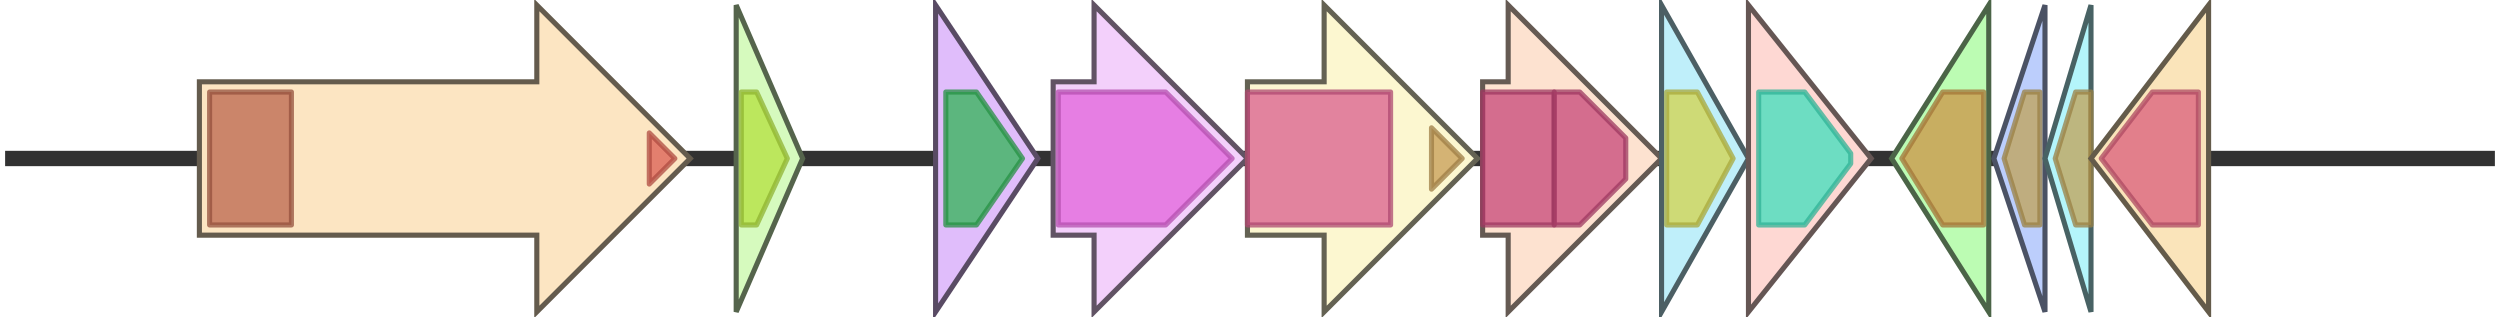 <svg version="1.1" baseProfile="full" xmlns="http://www.w3.org/2000/svg" width="489" height="62">
	<line x1="1" y1="31" x2="488" y2="31" style="stroke:rgb(50,50,50); stroke-width:3 "/>
	<g>
		<title>toyK</title>
		<polygon class="toyK" points="400,16 400,16 400,1 390,31 400,61 400,46 400,46" fill="rgb(188,206,252)" fill-opacity="1.0" stroke="rgb(75,82,100)" stroke-width="1" />
		<g>
			<title>PF02211</title>
			<polygon class="PF02211" points="392,31 396,18 399,18 399,44 396,44" stroke-linejoin="round" width="8" height="26" fill="rgb(192,161,86)" stroke="rgb(153,128,68)" stroke-width="1" opacity="0.75" />
		</g>
	</g>
	<g>
		<title>toyL</title>
		<polygon class="toyL" points="409,16 409,16 409,1 400,31 409,61 409,46 409,46" fill="rgb(180,245,251)" fill-opacity="1.0" stroke="rgb(72,98,100)" stroke-width="1" />
		<g>
			<title>PF02211</title>
			<polygon class="PF02211" points="402,31 406,18 409,18 409,44 406,44" stroke-linejoin="round" width="9" height="26" fill="rgb(192,161,86)" stroke="rgb(153,128,68)" stroke-width="1" opacity="0.75" />
		</g>
	</g>
	<g>
		<title>toyM</title>
		<polygon class="toyM" points="432,16 432,16 432,1 409,31 432,61 432,46 432,46" fill="rgb(250,228,186)" fill-opacity="1.0" stroke="rgb(100,91,74)" stroke-width="1" />
		<g>
			<title>PF06508</title>
			<polygon class="PF06508" points="411,31 421,18 430,18 430,44 421,44" stroke-linejoin="round" width="20" height="26" fill="rgb(217,93,123)" stroke="rgb(173,74,98)" stroke-width="1" opacity="0.75" />
		</g>
	</g>
	<g>
		<title>toyA</title>
		<polygon class="toyA" points="39,16 105,16 105,1 135,31 105,61 105,46 39,46" fill="rgb(252,229,194)" fill-opacity="1.0" stroke="rgb(100,91,77)" stroke-width="1" />
		<g>
			<title>PF13191</title>
			<rect class="PF13191" x="41" y="18" stroke-linejoin="round" width="16" height="26" fill="rgb(186,102,77)" stroke="rgb(148,81,61)" stroke-width="1" opacity="0.75" />
		</g>
		<g>
			<title>PF00196</title>
			<polygon class="PF00196" points="127,26 132,31 132,31 127,36" stroke-linejoin="round" width="5" height="26" fill="rgb(219,94,82)" stroke="rgb(175,75,65)" stroke-width="1" opacity="0.75" />
		</g>
	</g>
	<g>
		<title>toyB</title>
		<polygon class="toyB" points="144,16 144,16 144,1 157,31 144,61 144,46 144,46" fill="rgb(214,250,190)" fill-opacity="1.0" stroke="rgb(85,100,76)" stroke-width="1" />
		<g>
			<title>PF01242</title>
			<polygon class="PF01242" points="145,18 148,18 154,31 148,44 145,44" stroke-linejoin="round" width="11" height="26" fill="rgb(179,224,60)" stroke="rgb(143,179,48)" stroke-width="1" opacity="0.75" />
		</g>
	</g>
	<g>
		<title>toyD</title>
		<polygon class="toyD" points="183,16 183,16 183,1 203,31 183,61 183,46 183,46" fill="rgb(224,189,251)" fill-opacity="1.0" stroke="rgb(89,75,100)" stroke-width="1" />
		<g>
			<title>PF01227</title>
			<polygon class="PF01227" points="185,18 191,18 200,31 191,44 185,44" stroke-linejoin="round" width="17" height="26" fill="rgb(48,180,84)" stroke="rgb(38,144,67)" stroke-width="1" opacity="0.75" />
		</g>
	</g>
	<g>
		<title>toyE</title>
		<polygon class="toyE" points="206,16 214,16 214,1 244,31 214,61 214,46 206,46" fill="rgb(243,208,251)" fill-opacity="1.0" stroke="rgb(97,83,100)" stroke-width="1" />
		<g>
			<title>PF00478</title>
			<polygon class="PF00478" points="207,18 228,18 241,31 228,44 207,44" stroke-linejoin="round" width="35" height="26" fill="rgb(225,99,218)" stroke="rgb(180,79,174)" stroke-width="1" opacity="0.75" />
		</g>
	</g>
	<g>
		<title>toyF</title>
		<polygon class="toyF" points="244,16 259,16 259,1 289,31 259,61 259,46 244,46" fill="rgb(252,247,208)" fill-opacity="1.0" stroke="rgb(100,98,83)" stroke-width="1" />
		<g>
			<title>PF00206</title>
			<rect class="PF00206" x="244" y="18" stroke-linejoin="round" width="28" height="26" fill="rgb(217,92,141)" stroke="rgb(173,73,112)" stroke-width="1" opacity="0.75" />
		</g>
		<g>
			<title>PF10397</title>
			<polygon class="PF10397" points="280,25 286,31 280,37" stroke-linejoin="round" width="7" height="26" fill="rgb(198,156,85)" stroke="rgb(158,124,68)" stroke-width="1" opacity="0.75" />
		</g>
	</g>
	<g>
		<title>toyG</title>
		<polygon class="toyG" points="290,16 295,16 295,1 325,31 295,61 295,46 290,46" fill="rgb(253,226,208)" fill-opacity="1.0" stroke="rgb(101,90,83)" stroke-width="1" />
		<g>
			<title>PF00709</title>
			<rect class="PF00709" x="290" y="18" stroke-linejoin="round" width="14" height="26" fill="rgb(198,70,120)" stroke="rgb(158,56,96)" stroke-width="1" opacity="0.75" />
		</g>
		<g>
			<title>PF00709</title>
			<polygon class="PF00709" points="304,18 309,18 318,27 318,35 309,44 304,44" stroke-linejoin="round" width="14" height="26" fill="rgb(198,70,120)" stroke="rgb(158,56,96)" stroke-width="1" opacity="0.75" />
		</g>
	</g>
	<g>
		<title>toyH</title>
		<polygon class="toyH" points="325,16 325,16 325,1 342,31 325,61 325,46 325,46" fill="rgb(191,239,250)" fill-opacity="1.0" stroke="rgb(76,95,100)" stroke-width="1" />
		<g>
			<title>PF00156</title>
			<polygon class="PF00156" points="326,18 332,18 339,31 332,44 326,44" stroke-linejoin="round" width="14" height="26" fill="rgb(210,210,74)" stroke="rgb(168,168,59)" stroke-width="1" opacity="0.75" />
		</g>
	</g>
	<g>
		<title>toyI</title>
		<polygon class="toyI" points="342,16 342,16 342,1 366,31 342,61 342,46 342,46" fill="rgb(254,216,211)" fill-opacity="1.0" stroke="rgb(101,86,84)" stroke-width="1" />
		<g>
			<title>PF13419</title>
			<polygon class="PF13419" points="344,18 353,18 362,30 362,32 353,44 344,44" stroke-linejoin="round" width="18" height="26" fill="rgb(60,223,188)" stroke="rgb(48,178,150)" stroke-width="1" opacity="0.75" />
		</g>
	</g>
	<g>
		<title>toyJ</title>
		<polygon class="toyJ" points="389,16 389,16 389,1 370,31 389,61 389,46 389,46" fill="rgb(188,252,179)" fill-opacity="1.0" stroke="rgb(75,100,71)" stroke-width="1" />
		<g>
			<title>PF02979</title>
			<polygon class="PF02979" points="372,31 380,18 388,18 388,44 380,44" stroke-linejoin="round" width="18" height="26" fill="rgb(204,148,70)" stroke="rgb(163,118,56)" stroke-width="1" opacity="0.75" />
		</g>
	</g>
</svg>
